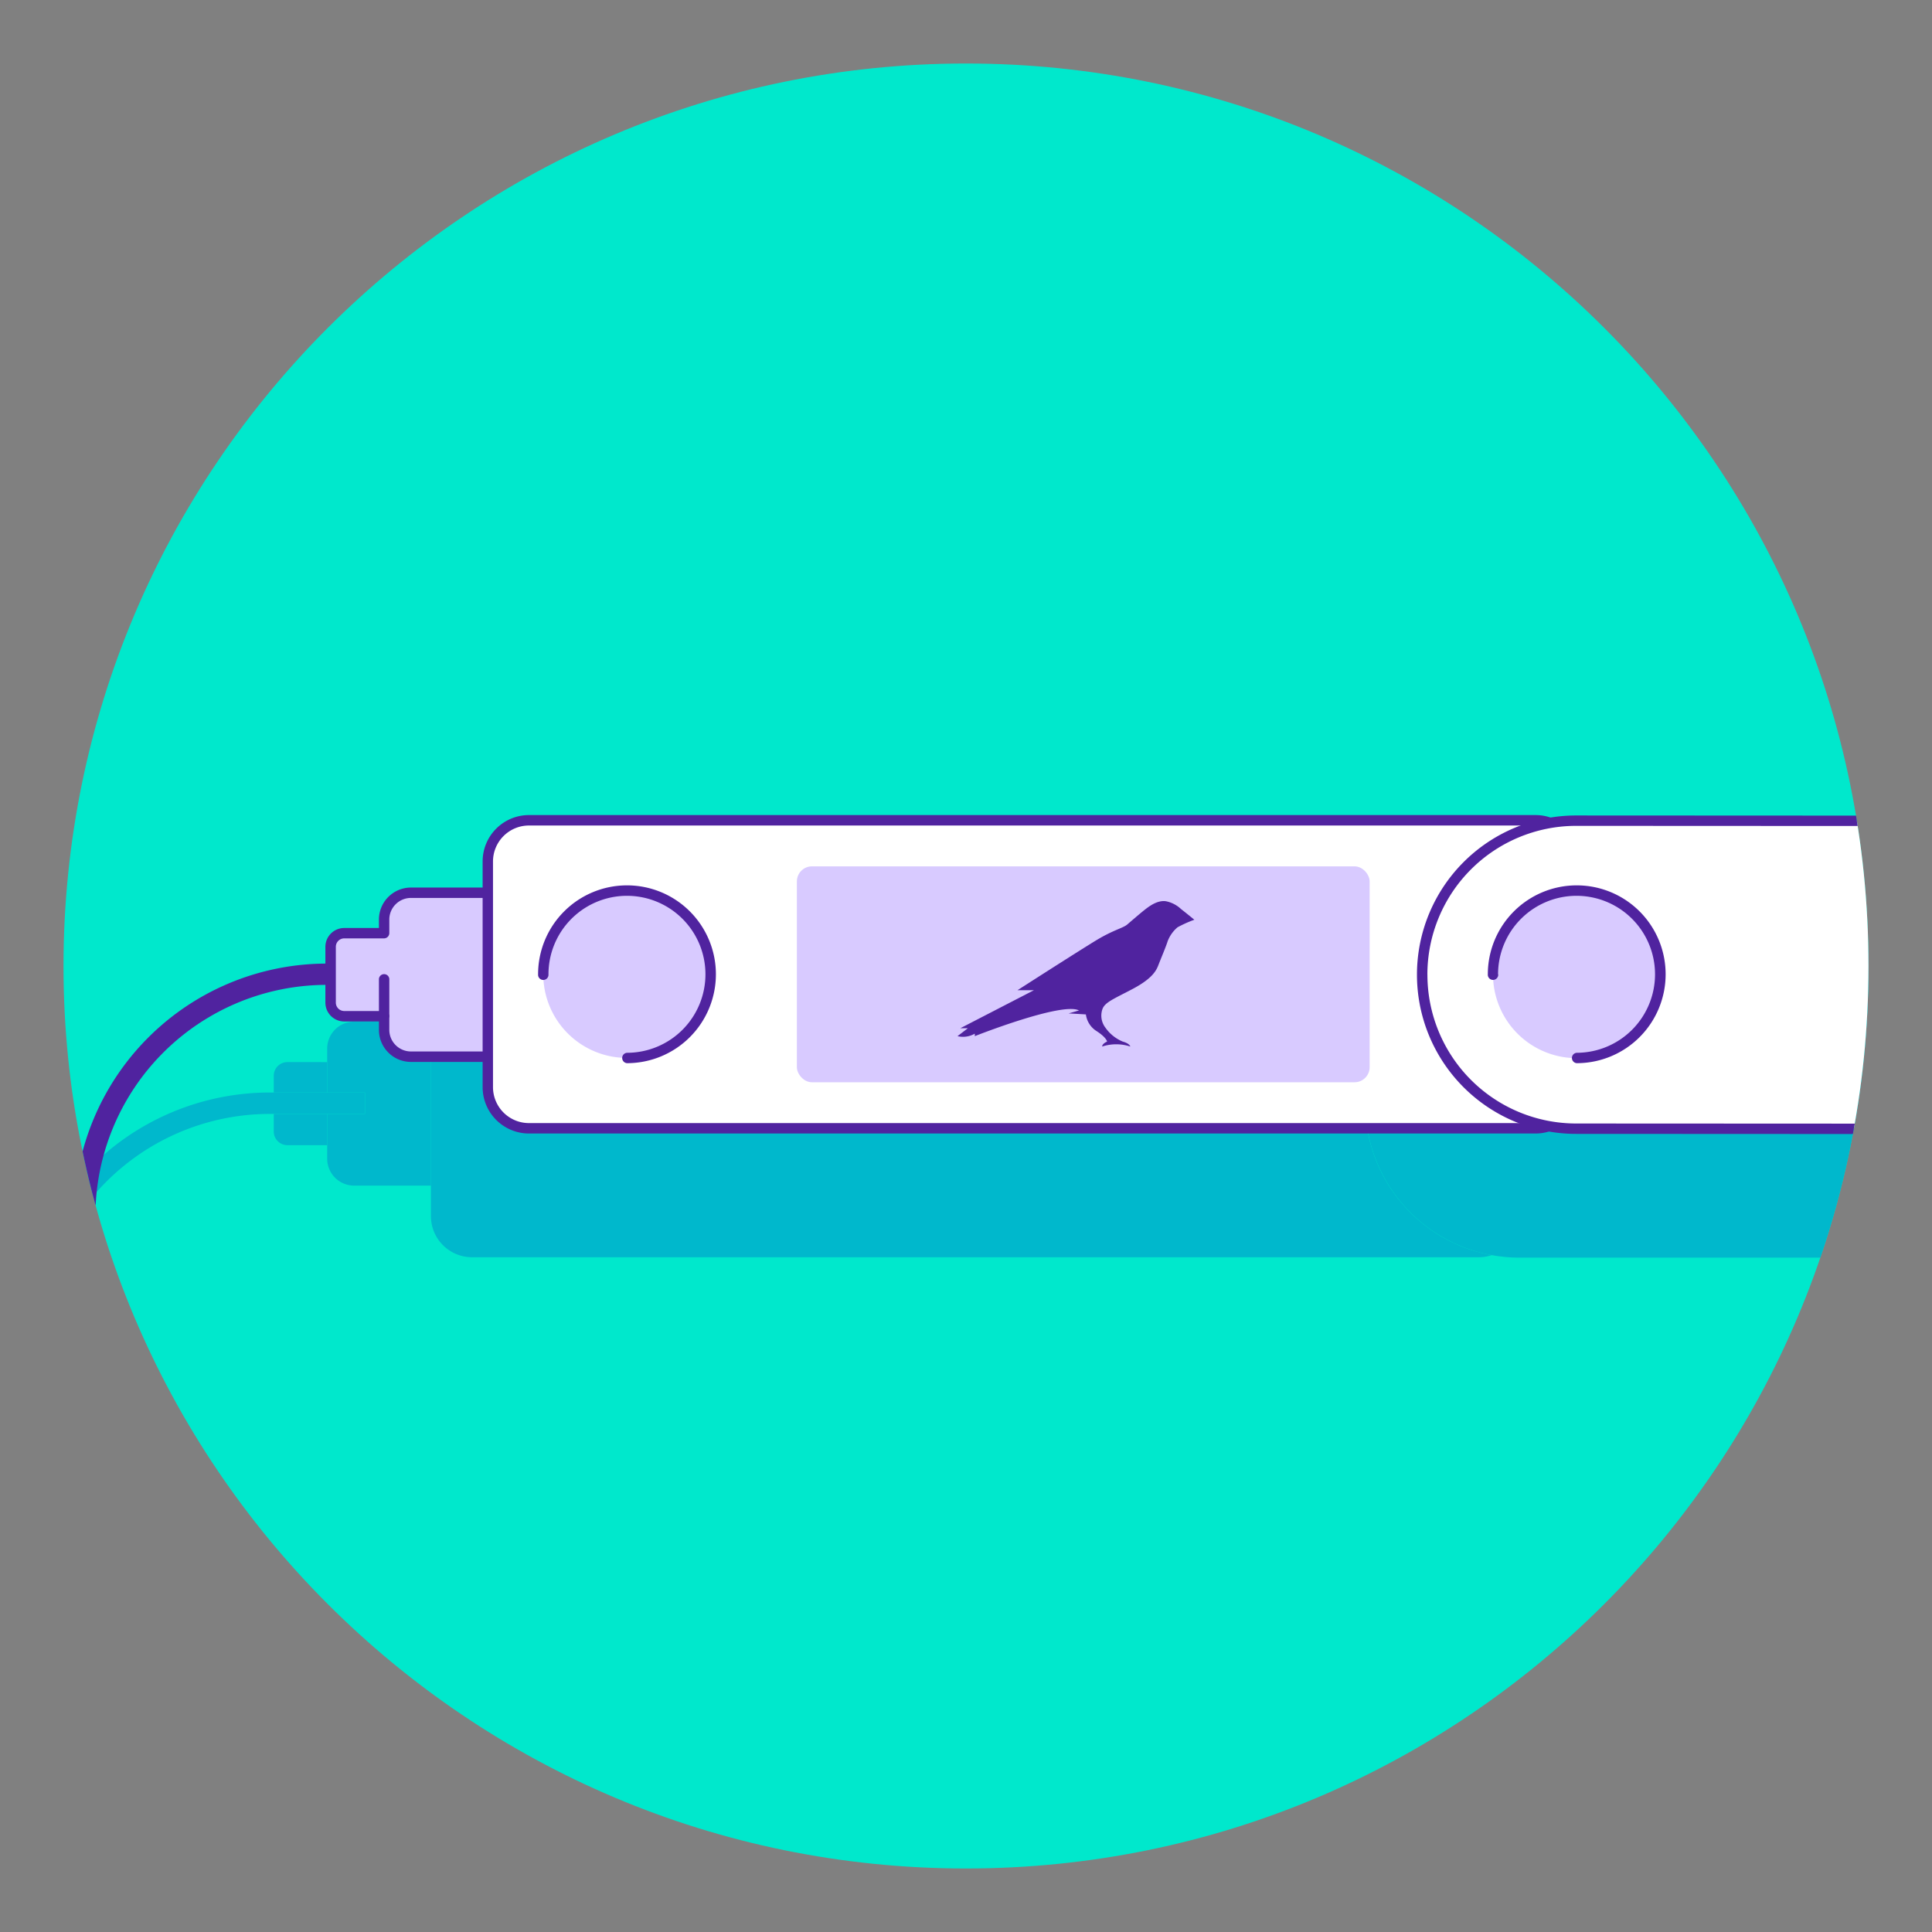 <svg xmlns="http://www.w3.org/2000/svg" xmlns:xlink="http://www.w3.org/1999/xlink" width="512" height="512" viewBox="0 0 512 512"><rect x="0" y="0" width="512" height="512" fill="#808080" stroke="none"/><defs><clipPath id="ed50821a-7edf-45b8-9cfd-fb45a00baeaa"><path d="M495.17,256c0,132.09-107.08,239.17-239.17,239.17S16.83,388.09,16.83,256,123.91,16.83,256,16.83,495.17,123.91,495.17,256" style="fill:none"/></clipPath></defs><g id="f7a13619-fba1-49f2-99c6-06bea419d1c4" data-name="3"><polygon points="23.83 188.45 23.86 188.43 23.85 188.47 23.83 188.45" style="fill:#f2aa2f"/><path d="M495.17,256c0,132.09-107.08,239.17-239.17,239.17S16.83,388.09,16.83,256,123.91,16.83,256,16.83,495.17,123.91,495.17,256" style="fill:#00e8cc"/><g style="clip-path:url(#ed50821a-7edf-45b8-9cfd-fb45a00baeaa)"><path d="M86.71,295.2H72.55v4.67a3.61,3.61,0,0,0,3.6,3.61H86.71V295.2m0-13.73H76.15a3.61,3.61,0,0,0-3.6,3.61v4.45H86.71v-8.06" style="fill:#00b8cc"/><path d="M114.2,270.75H93.84a7.13,7.13,0,0,0-7.13,7.12v11.66h10v5.67h-10v11.88a7.13,7.13,0,0,0,7.13,7.12H114.2V270.75" style="fill:#00b8cc"/><path d="M391.85,251.56H125.11a10.91,10.91,0,0,0-10.91,10.91v59.8a10.9,10.9,0,0,0,10.91,10.91H391.85a10.72,10.72,0,0,0,3.46-.56,40.81,40.81,0,0,1,.37-80.37,11,11,0,0,0-3.83-.69" style="fill:#00b8cc"/><path d="M402.63,251.66a40.81,40.81,0,1,0,0,81.62l79.79,0A238.86,238.86,0,0,0,495.17,256c0-1.44,0-2.86,0-4.29l-92.49-.05h0" style="fill:#00b8cc"/><path d="M96.66,289.53H71.56A66.89,66.89,0,0,0,23,310.36q.78,3.34,1.65,6.65A61.26,61.26,0,0,1,71.56,295.2h25.1v-5.67" style="fill:#00b8cc"/><path d="M111.73,255.36H86.64a67,67,0,0,0-67,67V456.7a61.14,61.14,0,0,1-18,43.39,61.14,61.14,0,0,1-43.39,18h-63.83v5.67h63.83A66.83,66.83,0,0,0,5.64,504.1a66.83,66.83,0,0,0,19.64-47.4V322.39A61.35,61.35,0,0,1,86.64,261h25.09v-5.67Z" style="fill:#50239f"/><path d="M161.23,236.58H108.91a7.12,7.12,0,0,0-7.12,7.12v3.6H91.23a3.61,3.61,0,0,0-3.61,3.61V265.7a3.61,3.61,0,0,0,3.61,3.61h10.56v3.6a7.12,7.12,0,0,0,7.12,7.12h52.32a7.12,7.12,0,0,0,7.12-7.12V243.7A7.12,7.12,0,0,0,161.23,236.58Z" style="fill:#d8caff"/><path d="M161.23,236.58v-1.37H108.91a8.49,8.49,0,0,0-8.49,8.49v2.23H91.23a5,5,0,0,0-5,5V265.7a5,5,0,0,0,5,5h9.19v2.23a8.49,8.49,0,0,0,8.49,8.49h52.32a8.49,8.49,0,0,0,8.49-8.49V243.7a8.49,8.49,0,0,0-8.49-8.49V238A5.74,5.74,0,0,1,167,243.7v29.21a5.74,5.74,0,0,1-5.74,5.74H108.91a5.74,5.74,0,0,1-5.74-5.74v-3.6a1.4,1.4,0,0,0-1.38-1.38H91.23A2.23,2.23,0,0,1,89,265.7V250.91a2.23,2.23,0,0,1,2.23-2.23h10.56a1.4,1.4,0,0,0,1.38-1.38v-3.6a5.74,5.74,0,0,1,5.74-5.74h52.32Z" style="fill:#50239f"/><rect x="129.27" y="217.39" width="288.57" height="81.62" rx="10.91" style="fill:#fff"/><path d="M406.93,299v-1.37H140.19a9.53,9.53,0,0,1-9.54-9.54V228.31a9.53,9.53,0,0,1,9.54-9.54H406.93a9.54,9.54,0,0,1,9.54,9.54V288.1a9.54,9.54,0,0,1-9.54,9.54v2.75a12.29,12.29,0,0,0,12.29-12.29V228.31A12.29,12.29,0,0,0,406.93,216H140.19a12.29,12.29,0,0,0-12.29,12.29V288.1a12.29,12.29,0,0,0,12.29,12.29H406.93Z" style="fill:#50239f"/><rect x="211.18" y="229.59" width="151.79" height="57.22" rx="4" style="fill:#d8caff"/><path d="M668.59,299.23l-250.9-.12a40.81,40.81,0,0,1,0-81.62l250.9.12a2.54,2.54,0,0,1,2.53,2.54l0,76.55A2.53,2.53,0,0,1,668.59,299.23Z" style="fill:#fff"/><path d="M668.59,299.23v-1.37l-250.9-.12a39.44,39.44,0,0,1-39.41-39.44H377.1l1.17.08v-.09H377.1l1.17.08v-.1a39.43,39.43,0,0,1,39.43-39.41h0v-1.09l-.06,1.09h.06v-1.09l-.06,1.09h.07l250.9.12a1.16,1.16,0,0,1,1.16,1.16l0,76.55a1.16,1.16,0,0,1-1.16,1.16v2.75a3.91,3.91,0,0,0,3.91-3.91l0-76.55a3.91,3.91,0,0,0-3.91-3.91l-250.9-.12v1.37l.07-1.37h-.09a42.18,42.18,0,0,0-42.18,42.16h1.37l-1.37-.09v.12h0a42.18,42.18,0,0,0,42.16,42.19l250.9.12Z" style="fill:#50239f"/><path d="M436.34,246a22.18,22.18,0,1,1-30.73-6.26A22.19,22.19,0,0,1,436.34,246Z" style="fill:#d8caff"/><path d="M188.33,258.2A22.18,22.18,0,1,1,166.15,236,22.18,22.18,0,0,1,188.33,258.2Z" style="fill:#d8caff"/><path d="M397,258.2A20.8,20.8,0,1,1,417.84,279a1.38,1.38,0,0,0,0,2.75,23.56,23.56,0,1,0-23.55-23.56,1.38,1.38,0,1,0,2.75,0Z" style="fill:#50239f"/><path d="M145.35,258.2A20.8,20.8,0,1,1,166.15,279a1.38,1.38,0,0,0,0,2.75A23.56,23.56,0,1,0,142.6,258.2a1.38,1.38,0,1,0,2.75,0Z" style="fill:#50239f"/></g><path d="M103.17,269.31v-9.89a1.38,1.38,0,0,0-2.75,0v9.89a1.38,1.38,0,0,0,2.75,0" style="fill:#50239f"/><path d="M313,240.92a8.13,8.13,0,0,0-4.06-2.09c-2-.26-3.92,1-5.23,2s-3.92,3.27-5,4.19-3.66,1.44-8,4.05-21.07,13.35-21.07,13.35H274l-19.5,10.07h2l-2.75,2.1a6.24,6.24,0,0,0,4.58-.66v.66s23.16-9.16,27.61-6.81l-2.75.79c.26,0,4.58.26,4.58.26a6.17,6.17,0,0,0,2.88,4.45c2.61,1.7,2.74,2.75,2.74,2.75s-1.3.52-1.3,1.31a12,12,0,0,1,7.45,0s-.13-.79-2-1.31a10.49,10.49,0,0,1-4.58-3.67,5.23,5.23,0,0,1-.78-5c.65-1.7,2.88-2.61,7.45-5,5.37-2.75,6.68-4.84,7.33-6.54s2-4.84,2.49-6.41a9.09,9.09,0,0,1,2.61-3.67,33.16,33.16,0,0,1,4.45-2C316.75,243.93,313.87,241.58,313,240.92Z" style="fill:#50239f"/></g></svg>